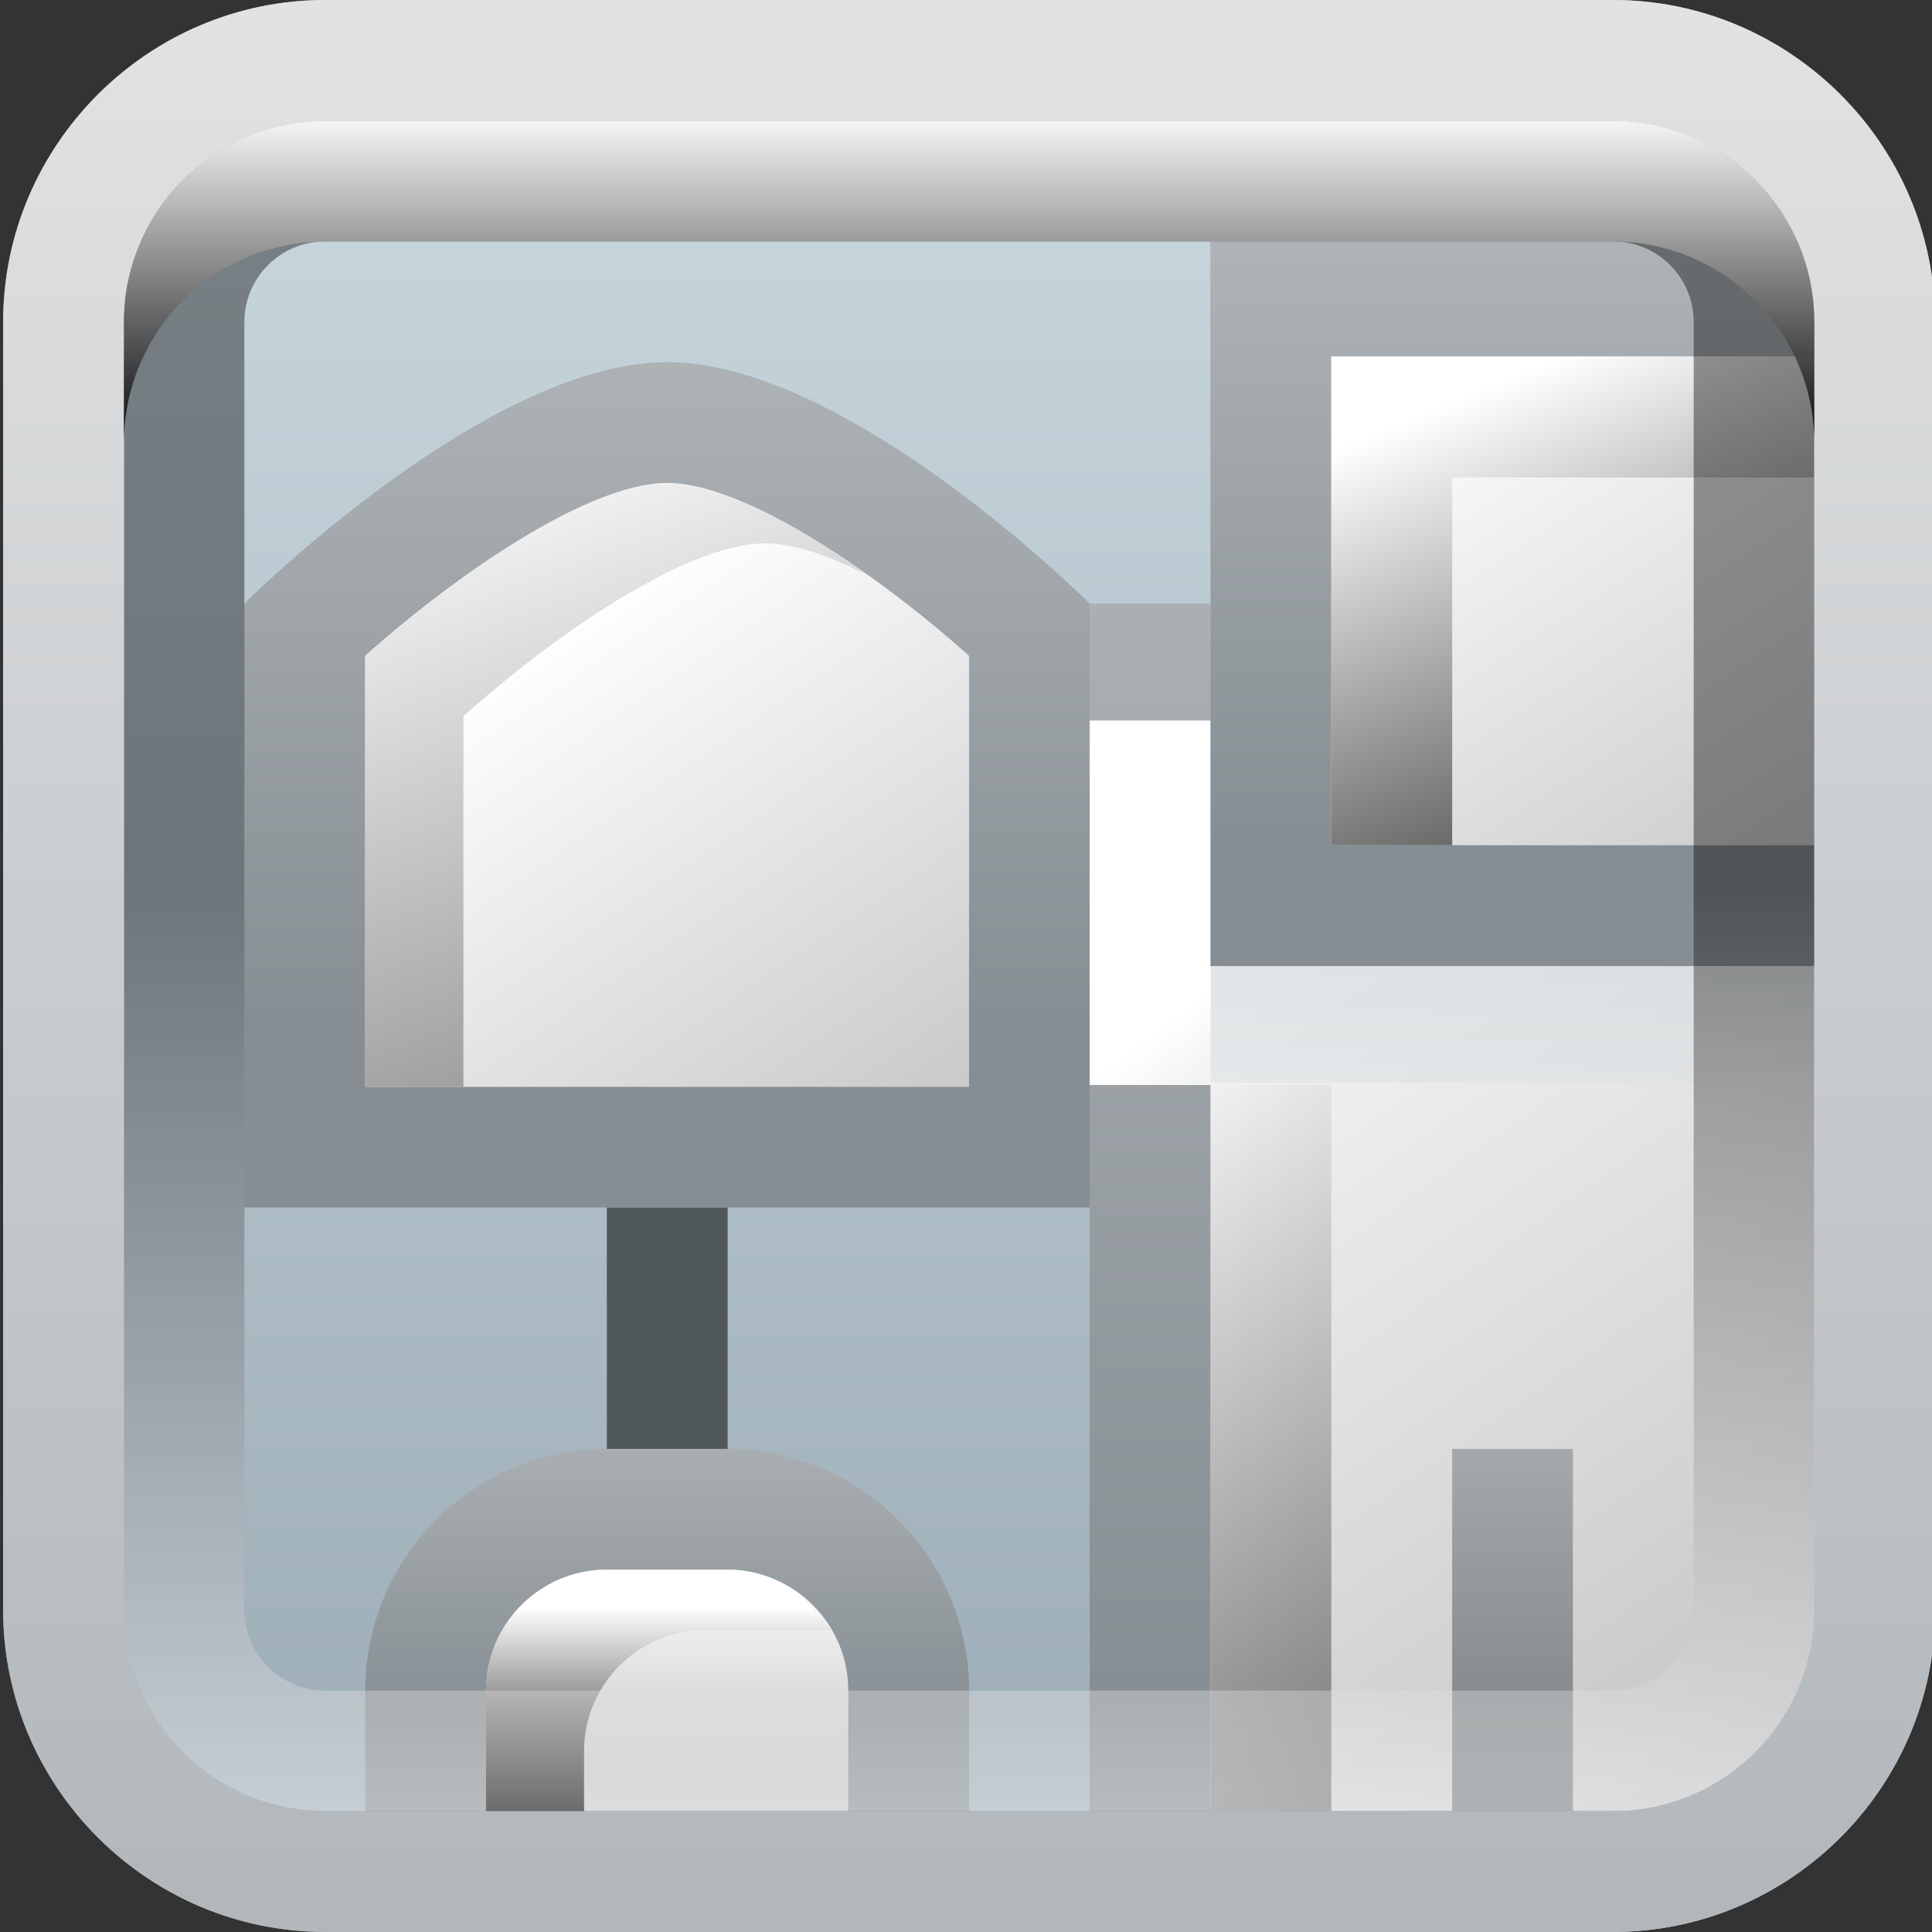 <?xml version="1.0" encoding="utf-8"?>
<!-- Generator: Adobe Illustrator 16.2.1, SVG Export Plug-In . SVG Version: 6.00 Build 0)  -->
<!DOCTYPE svg PUBLIC "-//W3C//DTD SVG 1.1//EN" "http://www.w3.org/Graphics/SVG/1.1/DTD/svg11.dtd">
<svg version="1.1" id="Layer_1" xmlns="http://www.w3.org/2000/svg" xmlns:xlink="http://www.w3.org/1999/xlink" x="0px" y="0px"
	 width="29px" height="29px" viewBox="-2 -2 29 29" style="enable-background:new -2 -2 29 29;" xml:space="preserve">
<rect x="-2" y="-2" width="29" height="29" fill="#333333" stroke="none"/>
<g>
	<g>
		<linearGradient id="SVGID_1_" gradientUnits="userSpaceOnUse" x1="12.544" y1="-1.625" x2="12.544" y2="26.493">
			<stop  offset="0" style="stop-color:#CBD9E0"/>
			<stop  offset="1" style="stop-color:#9BABB5"/>
		</linearGradient>
		<path style="fill:url(#SVGID_1_);" d="M2.879,26.771c-2.542,0-4.607-2.065-4.607-4.609V2.834c0-2.542,2.066-4.607,4.607-4.607
			h19.334c2.542,0,4.604,2.066,4.604,4.607v19.328c0,2.544-2.062,4.609-4.604,4.609H2.879z"/>
		<g>
			<path style="fill:#A3A8AC;" d="M22.213-1.547c2.416,0,4.38,1.967,4.38,4.381v19.328c0,2.419-1.964,4.385-4.38,4.385H2.879
				c-2.414,0-4.382-1.966-4.382-4.385V2.834c0-2.414,1.968-4.381,4.382-4.381H22.213 M22.213-2H2.879
				C0.223-2-1.953,0.175-1.953,2.834v19.328c0,2.664,2.176,4.835,4.832,4.835h19.334c2.659,0,4.834-2.171,4.834-4.835V2.834
				C27.047,0.175,24.872-2,22.213-2L22.213-2z"/>
		</g>
	</g>
	<g>
		<g>
			<g>
				<rect x="7.109" y="14.313" style="fill:#51585C;" width="1.813" height="7.248"/>
				<g>
					<linearGradient id="SVGID_2_" gradientUnits="userSpaceOnUse" x1="15.727" y1="9.959" x2="25.107" y2="23.291">
						<stop  offset="0" style="stop-color:#FFFFFF"/>
						<stop  offset="1" style="stop-color:#C7C7C7"/>
					</linearGradient>
					<path style="fill:url(#SVGID_2_);" d="M14.586,26.771V15.872h-3.627V7.289h15.859v14.874c0,2.544-2.062,4.609-4.604,4.609
						H14.586z"/>
					<path style="fill:#ABABB0;" d="M26.593,7.515v14.647c0,2.419-1.964,4.385-4.38,4.385h-7.399v-10.45v-0.453h-0.457h-3.17V7.515
						H26.593 M27.047,7.062H10.733v9.035h3.624v10.9h7.856c2.659,0,4.834-2.171,4.834-4.835V7.062L27.047,7.062z"/>
				</g>
				<linearGradient id="SVGID_3_" gradientUnits="userSpaceOnUse" x1="18.891" y1="0.945" x2="18.891" y2="23.75">
					<stop  offset="0" style="stop-color:#B8BCBF"/>
					<stop  offset="1" style="stop-color:#868E93"/>
				</linearGradient>
				<path style="fill:url(#SVGID_3_);" d="M10.733,16.097h3.624v10.9h7.856c1.517,0,2.852-0.712,3.736-1.811h-9.777v-9.09v-1.812
					h-1.815h-1.81V8.818h14.5V7.062H10.733V16.097z"/>
				<g>
					<linearGradient id="SVGID_4_" gradientUnits="userSpaceOnUse" x1="16.219" y1="12.801" x2="28.845" y2="29.335">
						<stop  offset="0" style="stop-color:#FFFFFF"/>
						<stop  offset="1" style="stop-color:#000000"/>
					</linearGradient>
					<polygon style="fill:url(#SVGID_4_);" points="14.356,8.818 14.356,14.285 16.172,14.285 16.172,14.285 16.172,8.818 					"/>
					<linearGradient id="SVGID_5_" gradientUnits="userSpaceOnUse" x1="13.419" y1="14.944" x2="26.046" y2="31.478">
						<stop  offset="0" style="stop-color:#FFFFFF"/>
						<stop  offset="1" style="stop-color:#000000"/>
					</linearGradient>
					<polygon style="fill:url(#SVGID_5_);" points="17.984,14.285 16.172,14.285 16.172,14.285 16.172,16.097 16.172,25.187 
						17.984,25.187 17.984,16.097 					"/>
				</g>
				<linearGradient id="SVGID_6_" gradientUnits="userSpaceOnUse" x1="20.703" y1="19.636" x2="20.703" y2="25.2">
					<stop  offset="0" style="stop-color:#A6A9AB"/>
					<stop  offset="1" style="stop-color:#787E81"/>
				</linearGradient>
				<rect x="19.798" y="19.749" style="fill:url(#SVGID_6_);" width="1.812" height="5.438"/>
				<g style="opacity:0.6;">
					<linearGradient id="SVGID_7_" gradientUnits="userSpaceOnUse" x1="21.609" y1="14.595" x2="21.609" y2="8.809">
						<stop  offset="0" style="stop-color:#DFE3E5"/>
						<stop  offset="1" style="stop-color:#BDC6CB"/>
					</linearGradient>
					<rect x="16.172" y="3.382" style="fill:url(#SVGID_7_);" width="10.875" height="10.873"/>
				</g>
				<g>
					<linearGradient id="SVGID_8_" gradientUnits="userSpaceOnUse" x1="19.357" y1="3.667" x2="24.689" y2="11.925">
						<stop  offset="0" style="stop-color:#FFFFFF"/>
						<stop  offset="1" style="stop-color:#C7C7C7"/>
					</linearGradient>
					<path style="fill:url(#SVGID_8_);" d="M16.399,12.274V1.851h10.3c0.076,0.356,0.118,0.679,0.118,0.983v9.44H16.399z"/>
					<path style="fill:#ABABB0;" d="M26.514,2.078c0.056,0.27,0.079,0.515,0.079,0.756v9.213h-9.972V2.078H26.514 M26.872,1.624
						h-10.7v10.877h10.875V2.834C27.047,2.415,26.979,2.011,26.872,1.624L26.872,1.624z"/>
				</g>
				<g>
					<g>
						<linearGradient id="SVGID_9_" gradientUnits="userSpaceOnUse" x1="5.552" y1="7.896" x2="10.981" y2="15.877">
							<stop  offset="0" style="stop-color:#FFFFFF"/>
							<stop  offset="1" style="stop-color:#C7C7C7"/>
						</linearGradient>
						<path style="fill:url(#SVGID_9_);" d="M1.896,15.899V7.065v0.001c0.093,0,3.567-3.402,6.119-3.402
							c2.593,0,6.148,3.522,6.179,3.558l-0.059,8.677H1.896z"/>
						<path style="fill:#ABABB0;" d="M8.015,3.891c2.221,0,5.228,2.734,5.892,3.364v8.416H2.125V7.255
							C2.787,6.625,5.789,3.891,8.015,3.891 M8.015,3.438c-2.72,0-6.347,3.624-6.347,3.624v9.062h12.688V7.062
							C14.356,7.062,10.733,3.438,8.015,3.438L8.015,3.438z"/>
					</g>
				</g>
				<g>
					<linearGradient id="SVGID_10_" gradientUnits="userSpaceOnUse" x1="8.016" y1="21.442" x2="8.016" y2="24.633">
						<stop  offset="0" style="stop-color:#FFFFFF"/>
						<stop  offset="1" style="stop-color:#C7C7C7"/>
					</linearGradient>
					<path style="fill:url(#SVGID_10_);" d="M4.389,26.774c-0.377,0-0.679-0.309-0.679-0.679v-2.72c0-1.873,1.525-3.399,3.399-3.399
						h1.813c1.874,0,3.399,1.526,3.399,3.399v2.72c0,0.37-0.309,0.679-0.682,0.679H4.389z"/>
					<path style="fill:#ABABB0;" d="M8.922,20.205c1.746,0,3.171,1.421,3.171,3.171v0.907v1.812c0,0.249-0.201,0.451-0.454,0.451
						H4.389c-0.25,0-0.451-0.202-0.451-0.451v-2.72c0-1.75,1.424-3.171,3.171-3.171H8.922 M8.922,19.749H7.109
						c-1.996,0-3.627,1.634-3.627,3.627v2.72c0,0.5,0.41,0.904,0.907,0.904h7.251c0.497,0,0.907-0.404,0.907-0.904v-1.812v-0.907
						C12.546,21.383,10.917,19.749,8.922,19.749L8.922,19.749z"/>
				</g>
				<linearGradient id="SVGID_11_" gradientUnits="userSpaceOnUse" x1="21.609" y1="-0.581" x2="21.609" y2="10.723">
					<stop  offset="0" style="stop-color:#B8BCBF"/>
					<stop  offset="1" style="stop-color:#868E93"/>
				</linearGradient>
				<path style="fill:url(#SVGID_11_);" d="M16.172,1.624v10.877h10.875V2.834c0-0.419-0.068-0.823-0.175-1.21H16.172z
					 M25.232,3.438v7.249h-7.248V3.352h7.248V3.438z"/>
				<linearGradient id="SVGID_12_" gradientUnits="userSpaceOnUse" x1="8.012" y1="0.606" x2="8.012" y2="13.463">
					<stop  offset="0" style="stop-color:#B8BCBF"/>
					<stop  offset="1" style="stop-color:#868E93"/>
				</linearGradient>
				<path style="fill:url(#SVGID_12_);" d="M8.015,5.251c1.179,0,3.185,1.387,4.531,2.593v6.47H3.482v-6.47
					C4.831,6.638,6.832,5.251,8.015,5.251 M8.015,3.438c-2.72,0-6.347,3.624-6.347,3.624v9.062h12.688V7.062
					C14.356,7.062,10.733,3.438,8.015,3.438L8.015,3.438z"/>
				<linearGradient id="SVGID_13_" gradientUnits="userSpaceOnUse" x1="8.014" y1="17.936" x2="8.014" y2="23.828">
					<stop  offset="0" style="stop-color:#B8BCBF"/>
					<stop  offset="1" style="stop-color:#868E93"/>
				</linearGradient>
				<path style="fill:url(#SVGID_13_);" d="M8.922,21.562c0.999,0,1.811,0.814,1.811,1.814v0.907v0.903H5.295v-1.811
					c0-1,0.812-1.814,1.814-1.814H8.922 M8.922,19.749H7.109c-1.996,0-3.627,1.634-3.627,3.627v2.72c0,0.5,0.41,0.904,0.907,0.904
					h7.251c0.497,0,0.907-0.404,0.907-0.904v-1.812v-0.907C12.546,21.383,10.917,19.749,8.922,19.749L8.922,19.749z"/>
				<linearGradient id="SVGID_14_" gradientUnits="userSpaceOnUse" x1="5.119" y1="4.559" x2="13.426" y2="27.594">
					<stop  offset="0" style="stop-color:#FFFFFF"/>
					<stop  offset="1" style="stop-color:#000000"/>
				</linearGradient>
				<path style="fill:url(#SVGID_14_);" d="M4.956,8.75c1.347-1.207,3.348-2.594,4.531-2.594c0.426,0,0.961,0.185,1.535,0.476
					C9.943,5.868,8.798,5.251,8.015,5.251c-1.183,0-3.184,1.387-4.533,2.593v6.47h1.474V8.75z"/>
				<linearGradient id="SVGID_15_" gradientUnits="userSpaceOnUse" x1="7.879" y1="22.128" x2="7.879" y2="25.308">
					<stop  offset="0" style="stop-color:#FFFFFF"/>
					<stop  offset="1" style="stop-color:#000000"/>
				</linearGradient>
				<path style="fill:url(#SVGID_15_);" d="M6.767,24.283c0-1,0.812-1.813,1.813-1.813h1.814c0.027,0,0.046,0.011,0.07,0.011
					c-0.312-0.538-0.877-0.919-1.542-0.919H7.109c-1.001,0-1.814,0.814-1.814,1.814v1.811h1.472V24.283z"/>
				<linearGradient id="SVGID_16_" gradientUnits="userSpaceOnUse" x1="20.289" y1="3.825" x2="24.31" y2="13.565">
					<stop  offset="0" style="stop-color:#FFFFFF"/>
					<stop  offset="1" style="stop-color:#000000"/>
				</linearGradient>
				<polygon style="fill:url(#SVGID_16_);" points="19.798,5.168 25.232,5.168 25.232,3.438 25.232,3.352 17.984,3.352 
					17.984,10.687 19.798,10.687 				"/>
			</g>
		</g>
	</g>
	<g style="opacity:0.4;">
		<linearGradient id="SVGID_17_" gradientUnits="userSpaceOnUse" x1="12.546" y1="25.186" x2="12.546" y2="11.351">
			<stop  offset="0" style="stop-color:#FFFFFF"/>
			<stop  offset="1" style="stop-color:#000000"/>
		</linearGradient>
		<path style="fill:url(#SVGID_17_);" d="M22.213-0.186H2.879c-1.664,0-3.019,1.355-3.019,3.02v19.331
			c0,1.667,1.354,3.021,3.019,3.021h19.334c1.666,0,3.02-1.354,3.02-3.021V2.834C25.232,1.169,23.879-0.186,22.213-0.186z
			 M23.423,22.165c0,0.667-0.541,1.211-1.21,1.211H2.879c-0.667,0-1.211-0.544-1.211-1.211V2.834c0-0.668,0.543-1.21,1.211-1.21
			h19.334c0.669,0,1.21,0.542,1.21,1.21V22.165z"/>
	</g>
	<g>
		<linearGradient id="SVGID_18_" gradientUnits="userSpaceOnUse" x1="12.546" y1="-1.849" x2="12.546" y2="26.717">
			<stop  offset="0" style="stop-color:#E1E2E3"/>
			<stop  offset="1" style="stop-color:#B1B7BB"/>
		</linearGradient>
		<path style="fill:url(#SVGID_18_);" d="M22.213-2H2.879C0.223-2-1.953,0.175-1.953,2.834v19.331c0,2.661,2.176,4.835,4.832,4.835
			h19.334c2.659,0,4.834-2.174,4.834-4.835V2.834C27.047,0.175,24.872-2,22.213-2z M25.232,22.165c0,1.667-1.354,3.021-3.02,3.021
			H2.879c-1.664,0-3.019-1.354-3.019-3.021V2.834c0-1.665,1.354-3.02,3.019-3.02h19.334c1.666,0,3.02,1.355,3.02,3.02V22.165z"/>
	</g>
	<g style="opacity:0.9;">
		<linearGradient id="SVGID_19_" gradientUnits="userSpaceOnUse" x1="12.546" y1="-0.161" x2="12.546" y2="4.602">
			<stop  offset="0" style="stop-color:#FFFFFF"/>
			<stop  offset="1" style="stop-color:#000000"/>
		</linearGradient>
		<path style="fill:url(#SVGID_19_);" d="M22.213-0.186H2.879c-1.664,0-3.019,1.355-3.019,3.02v1.815
			c0-1.667,1.354-3.024,3.019-3.024h19.334c1.666,0,3.02,1.357,3.02,3.024V2.834C25.232,1.169,23.879-0.186,22.213-0.186z"/>
	</g>
</g>
</svg>
